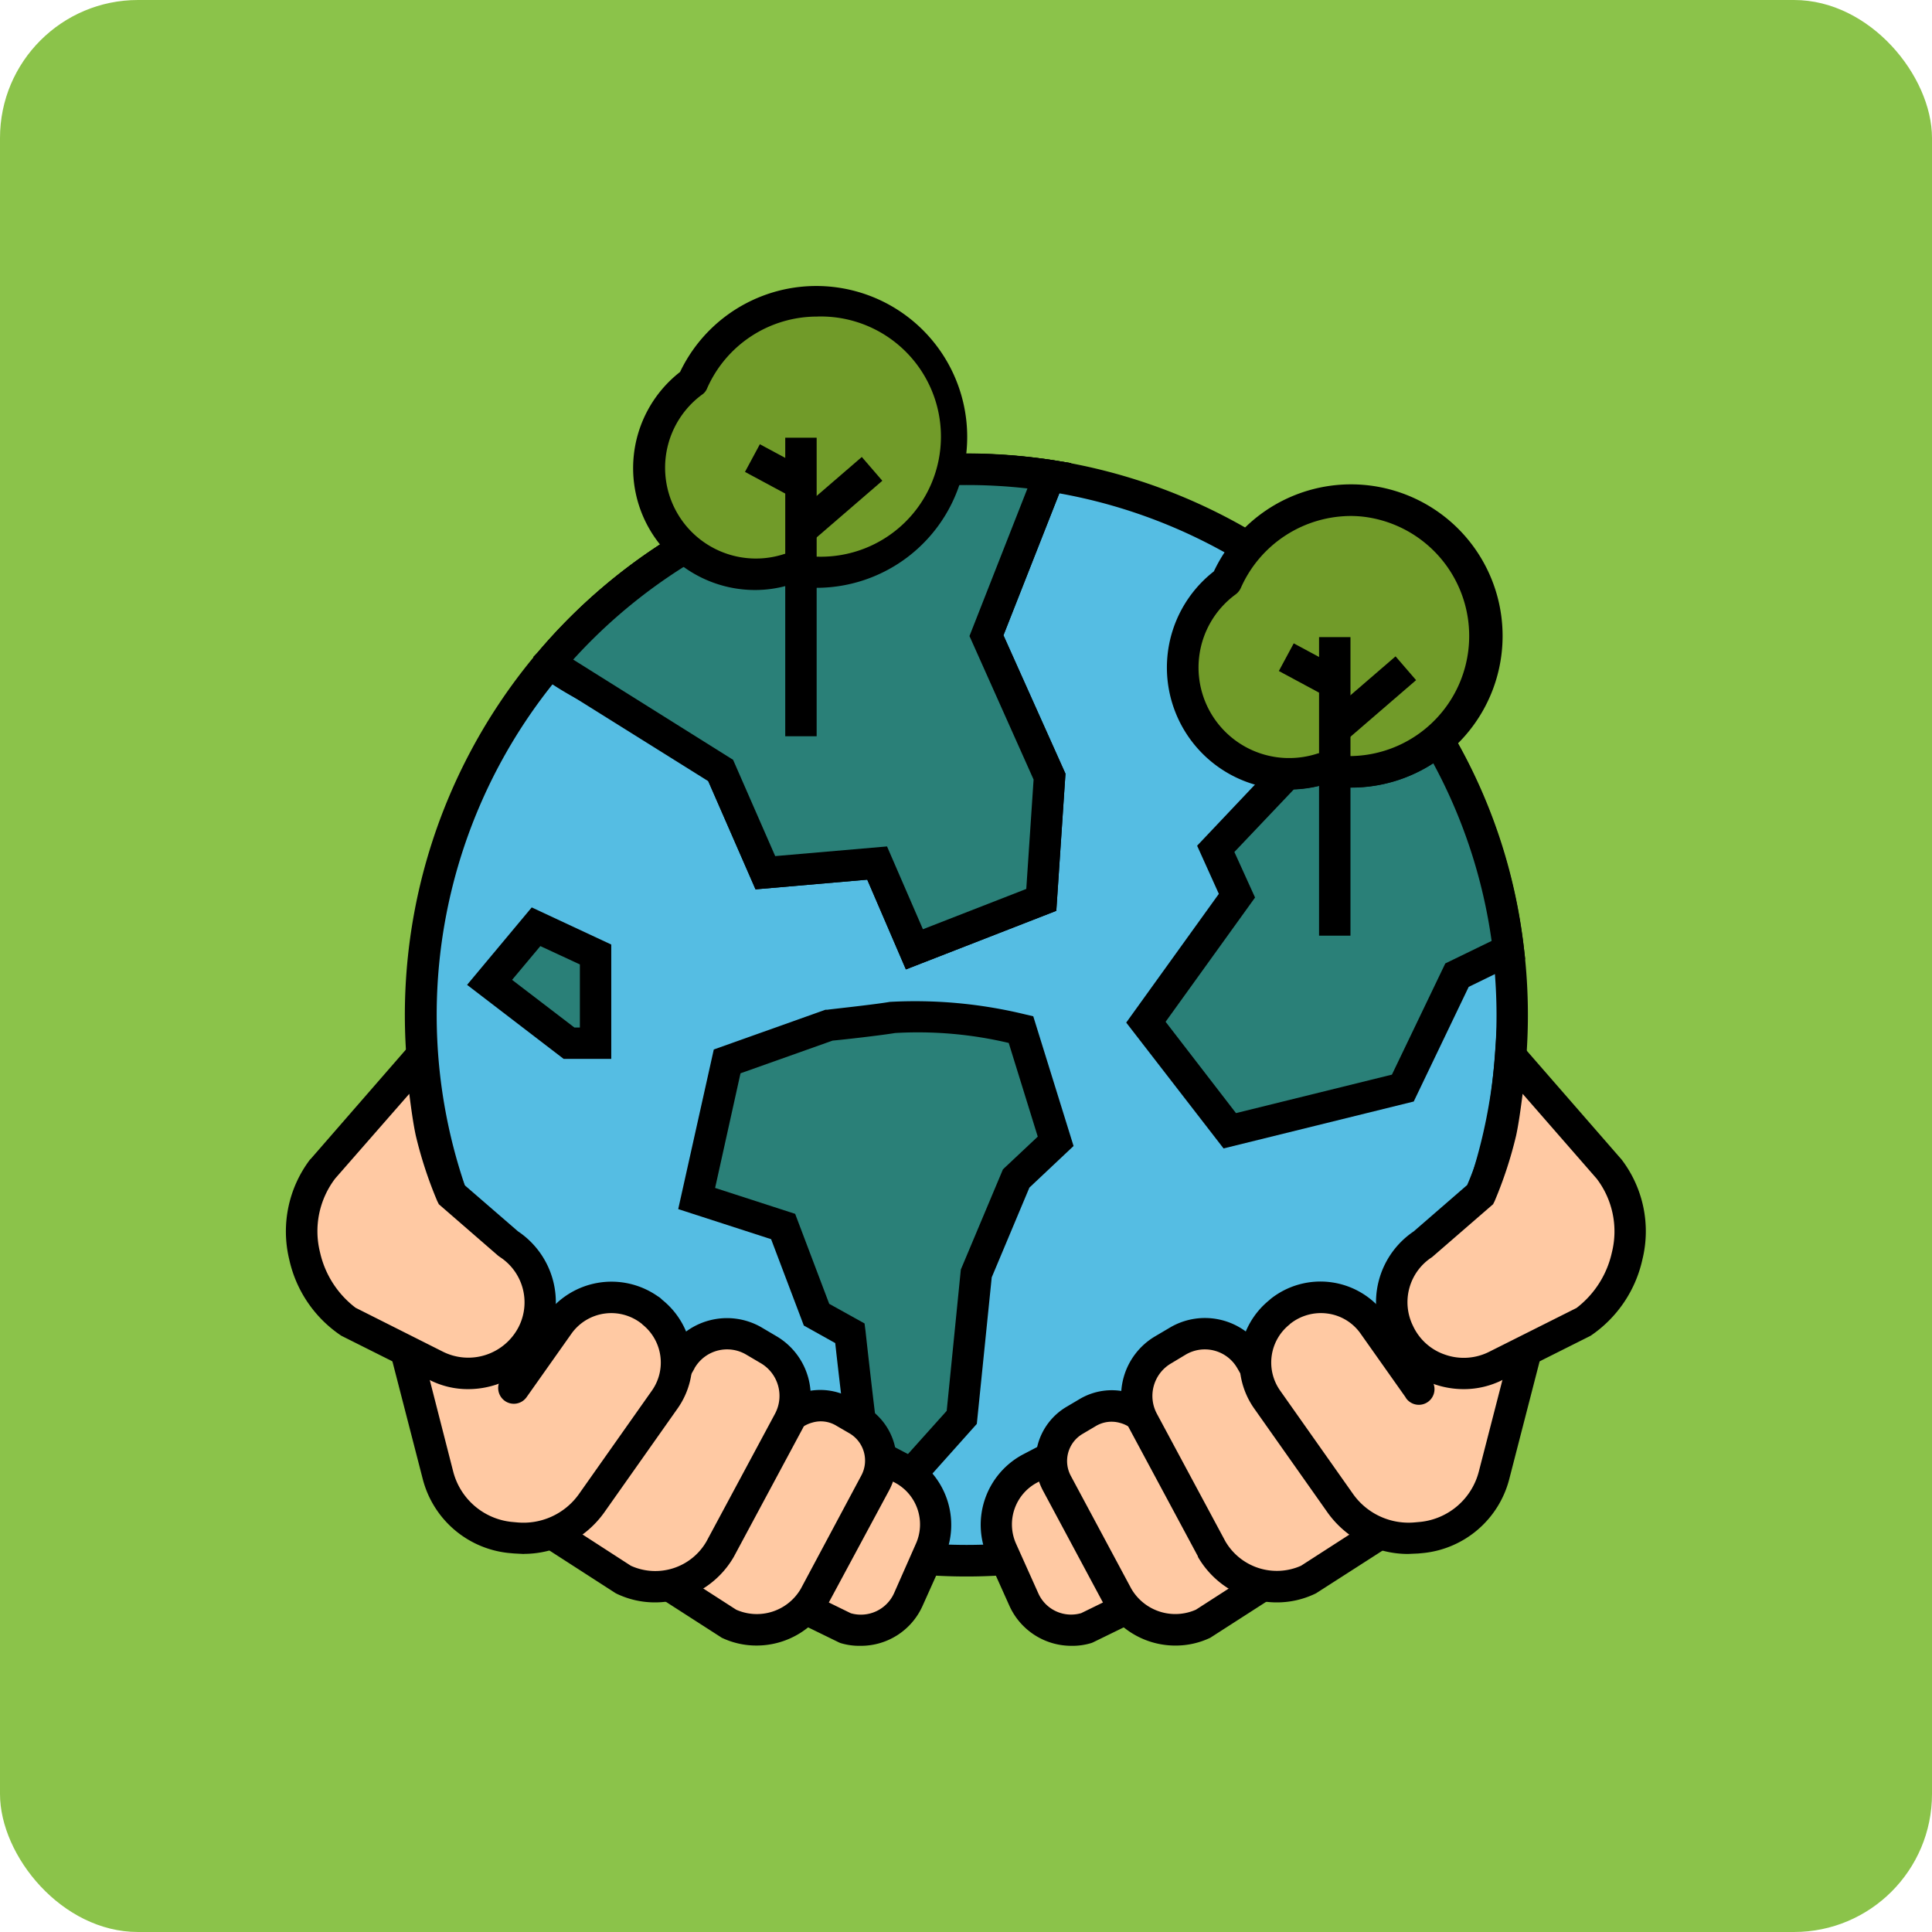 <svg xmlns="http://www.w3.org/2000/svg" width="70" height="70" viewBox="0 0 70 70">
  <g id="Grupo_1114922" data-name="Grupo 1114922" transform="translate(-199.571 -497)">
    <rect id="Rectángulo_412256" data-name="Rectángulo 412256" width="70" height="70" rx="5" transform="translate(199.571 497)" fill="#8bc34a"/>
    <g id="Layer_29" transform="translate(209.939 506.991)">
      <g id="Grupo_1116102" data-name="Grupo 1116102" transform="translate(-0.006 0.377)">
        <g id="Grupo_1116097" data-name="Grupo 1116097" transform="translate(0 6.065)">
          <g id="Grupo_1116084" data-name="Grupo 1116084" transform="translate(4.305)">
            <g id="Grupo_1116077" data-name="Grupo 1116077">
              <circle id="Elipse_13509" data-name="Elipse 13509" cx="19.777" cy="19.777" r="19.777" transform="translate(0.578 0.564)" fill="#55bde3"/>
              <path id="Trazado_957194" data-name="Trazado 957194" d="M65.755,105.036a20.345,20.345,0,1,1,14.382-5.963,20.338,20.338,0,0,1-14.382,5.963Zm0-39.544a19.2,19.2,0,1,0,19.2,19.2A19.223,19.223,0,0,0,65.755,65.492Z" transform="translate(-45.4 -64.35)"/>
            </g>
            <g id="Grupo_1116083" data-name="Grupo 1116083" transform="translate(2.256 0.005)">
              <g id="Grupo_1116078" data-name="Grupo 1116078" transform="translate(23.882 9.5)">
                <path id="Trazado_957195" data-name="Trazado 957195" d="M341.74,181.5l-1.868.91L337.91,186.5l-6.276,1.545-3.034-3.934,3.3-4.579-.768-1.7,2.579-2.721h.076a4.227,4.227,0,0,0,1.185-.18l.474.076a4.08,4.08,0,0,0,.588.038,4.864,4.864,0,0,0,3.157-1.147A19.691,19.691,0,0,1,341.74,181.5Z" transform="translate(-327.889 -173.018)" fill="#2a8078"/>
                <path id="Trazado_957196" data-name="Trazado 957196" d="M324.627,180.272l-3.527-4.56,3.356-4.664-.787-1.744,3.015-3.186H327a3.27,3.27,0,0,0,1-.152l.152-.047.152.028a2.949,2.949,0,0,0,.417.076,4.32,4.32,0,0,0,3.309-.986l.521-.436.341.588a19.811,19.811,0,0,1,2.617,7.822l.047.408-2.048,1-1.991,4.153Zm-2.1-4.589,2.55,3.309,5.65-1.394,1.934-4.029,1.678-.815a19.057,19.057,0,0,0-2.114-6.437,5.442,5.442,0,0,1-2.977.882,5.192,5.192,0,0,1-.664-.038l-.37-.057a4.343,4.343,0,0,1-1.043.161l-2.152,2.266.749,1.65Z" transform="translate(-321.1 -164.6)"/>
              </g>
              <g id="Grupo_1116079" data-name="Grupo 1116079" transform="translate(2.408 0)">
                <path id="Trazado_957197" data-name="Trazado 957197" d="M116.442,76.415l2.285,5.11-.294,4.465-4.608,1.792-1.346-3.129-4.048.36-1.621-3.707a29.691,29.691,0,0,0-4.171-2.73A11.074,11.074,0,0,1,100.6,77.42h.009a19.8,19.8,0,0,1,18.118-6.8Z" transform="translate(-100.031 -69.826)" fill="#2a8078"/>
                <path id="Trazado_957198" data-name="Trazado 957198" d="M108.091,83.086l-1.4-3.252-4.048.351-1.725-3.944a28.816,28.816,0,0,0-3.944-2.579,10.5,10.5,0,0,1-2.143-1.223l-.228-.171v-.512l.152-.152A20.32,20.32,0,0,1,110.29,64.4a21.094,21.094,0,0,1,3.091.228l.7.114-2.455,6.238,2.247,5.015-.332,4.968Zm-.683-4.456,1.3,3,3.745-1.46.265-3.963-2.323-5.2,2.1-5.347A19.288,19.288,0,0,0,96.022,71.88a11.286,11.286,0,0,0,1.422.749,31.128,31.128,0,0,1,4.285,2.8l.114.085,1.517,3.47Z" transform="translate(-94.6 -64.4)"/>
              </g>
              <g id="Grupo_1116080" data-name="Grupo 1116080" transform="translate(2.408)">
                <path id="Trazado_957199" data-name="Trazado 957199" d="M100.6,77.42a19.829,19.829,0,0,1,18.127-6.8l-2.285,5.793,2.285,5.11-.294,4.465-4.608,1.792-1.346-3.129-4.048.36-1.621-3.707Z" transform="translate(-100.031 -69.826)" fill="#2a8078"/>
                <path id="Trazado_957200" data-name="Trazado 957200" d="M108.091,83.086l-1.4-3.252-4.048.351-1.707-3.916L94.6,72.307v-.55l.152-.152A20.32,20.32,0,0,1,110.29,64.4a21.094,21.094,0,0,1,3.091.228l.7.114-2.455,6.238,2.247,5.015-.332,4.968Zm-.683-4.456,1.3,3,3.745-1.46.265-3.963-2.323-5.2,2.1-5.347a19.274,19.274,0,0,0-16.458,6.2l5.793,3.631,1.526,3.489Z" transform="translate(-94.6 -64.4)"/>
              </g>
              <g id="Grupo_1116081" data-name="Grupo 1116081" transform="translate(7.651 19.794)">
                <path id="Trazado_957201" data-name="Trazado 957201" d="M161.707,279.571s1.659-.171,2.294-.275a16.4,16.4,0,0,1,4.655.436l1.261,4.048-1.441,1.346-1.441,3.441-.531,5.214-2.977,3.337s-.588-2.266-.711-3.261-.36-3.119-.36-3.119l-1.214-.683-1.2-3.185-3.138-1.014,1.109-4.968Z" transform="translate(-156.236 -278.66)" fill="#2a8078"/>
                <path id="Trazado_957202" data-name="Trazado 957202" d="M156.906,292.812l-.265-1.024c-.028-.095-.6-2.313-.721-3.328-.095-.768-.265-2.228-.332-2.844l-1.138-.635-1.185-3.129-3.366-1.09,1.289-5.783,4.048-1.441h.076c.009-.009,1.65-.18,2.256-.284a16.882,16.882,0,0,1,4.873.446l.322.076,1.46,4.7-1.6,1.507-1.365,3.252-.54,5.309Zm-1.536-8.618,1.28.711.038.294c0,.019.237,2.143.36,3.119.066.521.265,1.432.436,2.143l2.143-2.389.512-5.12,1.526-3.631,1.261-1.185-1.052-3.394a14.282,14.282,0,0,0-4.115-.36c-.578.095-1.944.247-2.266.275l-3.337,1.185-.92,4.153,2.9.939Z" transform="translate(-149.9 -273.186)"/>
              </g>
              <g id="Grupo_1116082" data-name="Grupo 1116082" transform="translate(0 16.439)">
                <path id="Trazado_957203" data-name="Trazado 957203" d="M77.8,247.21l1.678-2.01,2.162,1v3.214h-.958Z" transform="translate(-76.985 -244.498)" fill="#2a8078"/>
                <path id="Trazado_957204" data-name="Trazado 957204" d="M74.424,243.289H72.7l-3.5-2.683,2.342-2.806,2.882,1.346Zm-1.337-1.138h.2v-2.285l-1.432-.664-1.024,1.223Z" transform="translate(-69.2 -237.8)"/>
              </g>
            </g>
          </g>
          <g id="Grupo_1116090" data-name="Grupo 1116090" transform="translate(25.174 20.426)">
            <g id="Grupo_1116085" data-name="Grupo 1116085" transform="translate(0 15.22)">
              <path id="Trazado_957205" data-name="Trazado 957205" d="M276.7,451.776l-1.934.958a1.9,1.9,0,0,1-2.285-1.033l-.8-1.773a2.306,2.306,0,0,1,1.024-2.977l1.052-.55" transform="translate(-270.922 -445.825)" fill="#ffc9a3"/>
              <path id="Trazado_957206" data-name="Trazado 957206" d="M268.811,447.892a2.46,2.46,0,0,1-2.247-1.441l-.8-1.782a2.887,2.887,0,0,1,1.28-3.707l1.052-.55a.553.553,0,0,1,.758.218.009.009,0,0,0,.009.01.562.562,0,0,1-.228.768.009.009,0,0,0-.009.01l-1.043.55a1.715,1.715,0,0,0-.777,2.237l.8,1.782a1.3,1.3,0,0,0,1.555.721l1.9-.929a.568.568,0,0,1,.758.265.553.553,0,0,1-.247.749.009.009,0,0,0-.009.01l-1.981.967-.047.019A2.325,2.325,0,0,1,268.811,447.892Z" transform="translate(-265.523 -440.34)"/>
            </g>
            <g id="Grupo_1116086" data-name="Grupo 1116086" transform="translate(1.982 13.512)">
              <path id="Trazado_957207" data-name="Trazado 957207" d="M300.232,434.681l-2.275,1.47a2.4,2.4,0,0,1-3.11-.986l-2.2-4.1a1.715,1.715,0,0,1,.635-2.285l.465-.284a1.72,1.72,0,0,1,2.361.607.009.009,0,0,0,.009.009l.512.9" transform="translate(-291.873 -427.696)" fill="#ffc9a3"/>
              <path id="Trazado_957208" data-name="Trazado 957208" d="M291.494,431.571a2.975,2.975,0,0,1-2.588-1.5H288.9l-2.2-4.105a2.281,2.281,0,0,1,.844-3.043l.465-.275a2.282,2.282,0,0,1,3.129.768l.028.057.512.891a.569.569,0,1,1-.986.569l-.512-.9a1.133,1.133,0,0,0-.7-.531,1.111,1.111,0,0,0-.882.123l-.465.275a1.139,1.139,0,0,0-.427,1.526l2.19,4.086a1.843,1.843,0,0,0,2.342.758l2.237-1.441a.569.569,0,1,1,.616.958l-2.3,1.479-.028.019A2.917,2.917,0,0,1,291.494,431.571Z" transform="translate(-286.424 -422.32)"/>
            </g>
            <g id="Grupo_1116087" data-name="Grupo 1116087" transform="translate(5.083 10.895)">
              <path id="Trazado_957209" data-name="Trazado 957209" d="M333.925,408.02l-2.56,1.659a2.713,2.713,0,0,1-3.517-1.109l-2.474-4.627a1.931,1.931,0,0,1,.711-2.579l.531-.322a1.951,1.951,0,0,1,2.655.673.035.035,0,0,1,.009.028l.588,1.014" transform="translate(-324.572 -400.2)" fill="#ffc9a3"/>
              <path id="Trazado_957210" data-name="Trazado 957210" d="M324.789,405.024a3.3,3.3,0,0,1-2.863-1.65v-.019l-2.484-4.627a2.507,2.507,0,0,1,.92-3.337l.531-.313a2.49,2.49,0,0,1,3.423.853c.009.019.019.028.028.047l.588,1.014a.569.569,0,0,1-.986.569l-.588-1.014a1.358,1.358,0,0,0-1.887-.493l-.521.313a1.365,1.365,0,0,0-.512,1.82l2.484,4.627a2.159,2.159,0,0,0,2.74.882l2.531-1.631a.569.569,0,1,1,.616.958l-2.6,1.669-.038.019A3.208,3.208,0,0,1,324.789,405.024Z" transform="translate(-319.142 -394.72)"/>
            </g>
            <g id="Grupo_1116088" data-name="Grupo 1116088" transform="translate(9.377 9.574)">
              <path id="Trazado_957211" data-name="Trazado 957211" d="M380.284,388.469l-1.233,4.778a2.993,2.993,0,0,1-2.6,2.237l-.209.019a2.98,2.98,0,0,1-2.759-1.251l-2.655-3.754a2.34,2.34,0,0,1,.446-3.167l.038-.028a2.334,2.334,0,0,1,3.28.36l.085.114,1.621,2.3" transform="translate(-369.839 -386.221)" fill="#ffc9a3"/>
              <path id="Trazado_957212" data-name="Trazado 957212" d="M370.533,390.659a3.582,3.582,0,0,1-2.92-1.507l-2.655-3.764a2.9,2.9,0,0,1,.559-3.934l.028-.028a2.9,2.9,0,0,1,4.19.6l1.621,2.294a.567.567,0,1,1-.891.7c-.01-.019-.019-.028-.028-.047l-1.621-2.294a1.741,1.741,0,0,0-1.195-.73,1.786,1.786,0,0,0-1.356.37l-.028.028a1.763,1.763,0,0,0-.341,2.389l2.655,3.764a2.465,2.465,0,0,0,2.237,1.014l.209-.019a2.45,2.45,0,0,0,2.1-1.82l1.232-4.778a.564.564,0,0,1,.711-.37.571.571,0,0,1,.389.654l-1.232,4.778a3.594,3.594,0,0,1-3.091,2.664l-.2.019Z" transform="translate(-364.43 -380.789)"/>
            </g>
            <g id="Grupo_1116089" data-name="Grupo 1116089" transform="translate(14.321)">
              <path id="Trazado_957213" data-name="Trazado 957213" d="M426.923,294.5l3.565,4.1a3.982,3.982,0,0,1-.92,5.546l-3.176,1.593a2.624,2.624,0,0,1-3.517-1.185c0-.009-.009-.009-.009-.019a2.542,2.542,0,0,1,.9-3.214l2.057-1.782a13.466,13.466,0,0,0,.739-2.266A27.412,27.412,0,0,0,426.923,294.5Z" transform="translate(-422.048 -293.106)" fill="#ffc9a3"/>
              <path id="Trazado_957214" data-name="Trazado 957214" d="M419.755,293.272a3.249,3.249,0,0,1-1.043-.171,3.165,3.165,0,0,1-1.83-1.631,3.1,3.1,0,0,1,1.062-3.915l1.934-1.678a11.638,11.638,0,0,0,.664-2.038,25.029,25.029,0,0,0,.341-2.683l.1-1.356,4.494,5.158a4.284,4.284,0,0,1,.749,3.622,4.506,4.506,0,0,1-1.877,2.759l-3.176,1.593A3.112,3.112,0,0,1,419.755,293.272Zm2.133-10.7c-.066.512-.142,1.081-.237,1.517a14.944,14.944,0,0,1-.777,2.37l-.057.114-2.209,1.915a1.941,1.941,0,0,0-.692,2.493,1.978,1.978,0,0,0,1.166,1.043,2.043,2.043,0,0,0,1.583-.1l3.176-1.593a3.478,3.478,0,0,0,1.28-2.01,3.151,3.151,0,0,0-.55-2.674Z" transform="translate(-416.577 -279.8)"/>
            </g>
          </g>
          <g id="Grupo_1116096" data-name="Grupo 1116096" transform="translate(0 20.426)">
            <g id="Grupo_1116091" data-name="Grupo 1116091" transform="translate(17.741 15.222)">
              <path id="Trazado_957215" data-name="Trazado 957215" d="M193.2,451.776l1.944.958a1.9,1.9,0,0,0,2.275-1.033l.8-1.773a2.306,2.306,0,0,0-1.024-2.977l-1.052-.55" transform="translate(-192.623 -445.828)" fill="#ffc9a3"/>
              <path id="Trazado_957216" data-name="Trazado 957216" d="M190.188,447.914a2.326,2.326,0,0,1-.721-.1l-.047-.019-1.981-.967a.574.574,0,0,1-.265-.758.582.582,0,0,1,.768-.265l1.9.929a1.319,1.319,0,0,0,1.564-.721l.787-1.782a1.714,1.714,0,0,0-.768-2.237l-1.052-.55a.585.585,0,0,1-.237-.777.565.565,0,0,1,.768-.228l1.052.55a2.887,2.887,0,0,1,1.28,3.707l-.8,1.782A2.445,2.445,0,0,1,190.188,447.914Z" transform="translate(-187.118 -440.364)"/>
            </g>
            <g id="Grupo_1116092" data-name="Grupo 1116092" transform="translate(13.192 13.504)">
              <path id="Trazado_957217" data-name="Trazado 957217" d="M145.1,434.681l2.275,1.47a2.4,2.4,0,0,0,3.11-.986l2.2-4.1a1.706,1.706,0,0,0-.635-2.285l-.465-.284a1.72,1.72,0,0,0-2.361.607.009.009,0,0,1-.009.009l-.512.9" transform="translate(-144.535 -427.689)" fill="#ffc9a3"/>
              <path id="Trazado_957218" data-name="Trazado 957218" d="M142.994,431.5a2.917,2.917,0,0,1-1.261-.284l-.028-.019-2.3-1.479a.569.569,0,0,1,.616-.958l2.237,1.441a1.843,1.843,0,0,0,2.342-.758l2.19-4.1a1.145,1.145,0,0,0-.417-1.526l-.474-.275a1.084,1.084,0,0,0-.872-.123,1.178,1.178,0,0,0-.711.531l-.512.9a.553.553,0,0,1-.758.218c-.009,0-.009-.009-.019-.009a.564.564,0,0,1-.209-.777l.512-.891a2.27,2.27,0,0,1,3.1-.853l.057.028.465.275a2.281,2.281,0,0,1,.844,3.043L145.582,430A2.975,2.975,0,0,1,142.994,431.5Z" transform="translate(-139.139 -422.242)"/>
            </g>
            <g id="Grupo_1116093" data-name="Grupo 1116093" transform="translate(9.096 10.897)">
              <path id="Trazado_957219" data-name="Trazado 957219" d="M101.9,407.983l2.56,1.659a2.713,2.713,0,0,0,3.517-1.109l2.484-4.627a1.943,1.943,0,0,0-.721-2.579l-.521-.322a1.948,1.948,0,0,0-2.664.683c0,.01-.009.01-.009.019l-.578,1.014" transform="translate(-101.335 -400.165)" fill="#ffc9a3"/>
              <path id="Trazado_957220" data-name="Trazado 957220" d="M100.211,405.041a3.209,3.209,0,0,1-1.384-.313l-.038-.019L96.2,403.04a.569.569,0,0,1,.616-.958l2.522,1.631a2.139,2.139,0,0,0,2.74-.882l2.484-4.627a1.373,1.373,0,0,0-.5-1.82l-.531-.313a1.361,1.361,0,0,0-1.868.455.072.072,0,0,0-.019.038l-.578,1.014a.573.573,0,0,1-1-.569l.588-1.014a2.5,2.5,0,0,1,3.4-.929c.019.009.028.019.047.028l.531.313a2.516,2.516,0,0,1,.929,3.337l-2.493,4.646A3.3,3.3,0,0,1,100.211,405.041Z" transform="translate(-95.939 -394.739)"/>
            </g>
            <g id="Grupo_1116094" data-name="Grupo 1116094" transform="translate(3.709 9.579)">
              <path id="Trazado_957221" data-name="Trazado 957221" d="M45.1,388.469l1.232,4.778a2.993,2.993,0,0,0,2.6,2.237l.209.019a2.98,2.98,0,0,0,2.759-1.251l2.655-3.754a2.34,2.34,0,0,0-.446-3.167l-.038-.028a2.334,2.334,0,0,0-3.28.36l-.085.114-1.621,2.3" transform="translate(-44.533 -386.225)" fill="#ffc9a3"/>
              <path id="Trazado_957222" data-name="Trazado 957222" d="M44.027,390.7l-.36-.019-.209-.019A3.594,3.594,0,0,1,40.367,388l-1.232-4.778a.573.573,0,1,1,1.109-.284l1.223,4.778a2.45,2.45,0,0,0,2.1,1.82l.209.019a2.465,2.465,0,0,0,2.237-1.014l2.655-3.764a1.763,1.763,0,0,0-.341-2.389l-.028-.028a1.77,1.77,0,0,0-2.55.36l-1.621,2.294a.565.565,0,0,1-.787.142.576.576,0,0,1-.142-.8l1.621-2.294a2.923,2.923,0,0,1,4.058-.7.716.716,0,0,1,.133.1l.028.028a2.9,2.9,0,0,1,.559,3.935l-2.655,3.764a3.582,3.582,0,0,1-2.92,1.507Z" transform="translate(-39.117 -380.834)"/>
            </g>
            <g id="Grupo_1116095" data-name="Grupo 1116095">
              <path id="Trazado_957223" data-name="Trazado 957223" d="M10.363,294.5l-3.574,4.1a3.982,3.982,0,0,0,.929,5.546l3.176,1.593a2.613,2.613,0,0,0,3.508-1.185.033.033,0,0,1,.009-.019,2.528,2.528,0,0,0-.891-3.214l-2.067-1.782a13.468,13.468,0,0,1-.739-2.266,26.367,26.367,0,0,1-.351-2.768Z" transform="translate(-5.452 -293.106)" fill="#ffc9a3"/>
              <path id="Trazado_957224" data-name="Trazado 957224" d="M6.593,293.272a3.045,3.045,0,0,1-1.413-.341L2,291.338a4.474,4.474,0,0,1-1.887-2.759,4.316,4.316,0,0,1,.749-3.622L.9,284.92l4.456-5.12.1,1.356c.009.019.142,1.744.341,2.683a14.207,14.207,0,0,0,.664,2.038L8.4,287.555a3.09,3.09,0,0,1,1.062,3.915,3.166,3.166,0,0,1-1.83,1.631,3.249,3.249,0,0,1-1.043.171ZM1.777,285.64a3.151,3.151,0,0,0-.55,2.674,3.477,3.477,0,0,0,1.289,2.01l3.167,1.593A2.053,2.053,0,0,0,8.433,291a.033.033,0,0,1,.009-.019,1.961,1.961,0,0,0-.692-2.493l-.066-.047-2.152-1.868-.057-.114a14.948,14.948,0,0,1-.777-2.37c-.095-.436-.171-1-.237-1.517Z" transform="translate(0.006 -279.8)"/>
            </g>
          </g>
        </g>
        <g id="Grupo_1116099" data-name="Grupo 1116099" transform="translate(12.581 0)">
          <g id="Grupo_1116098" data-name="Grupo 1116098">
            <path id="Trazado_957225" data-name="Trazado 957225" d="M144.812,6A4.932,4.932,0,0,0,140.3,8.948a3.849,3.849,0,0,0,2.266,6.959,3.8,3.8,0,0,0,1.176-.18,5.077,5.077,0,0,0,1.071.114,4.92,4.92,0,1,0,0-9.841Z" transform="translate(-138.147 -5.467)" fill="#719b29"/>
            <path id="Trazado_957226" data-name="Trazado 957226" d="M137.118,11.386a4.417,4.417,0,0,1-2.721-7.9,5.468,5.468,0,1,1,3.925,7.727A4.3,4.3,0,0,1,137.118,11.386Zm2.247-9.907a4.352,4.352,0,0,0-3.991,2.607.493.493,0,0,1-.19.228,3.29,3.29,0,0,0,2.939,5.783.52.52,0,0,1,.294-.019,4.538,4.538,0,0,0,.948.1,4.352,4.352,0,1,0,0-8.7Z" transform="translate(-132.7 -0.377)"/>
          </g>
          <path id="Trazado_957227" data-name="Trazado 957227" d="M190.8,58.3h1.138V69.117H190.8Z" transform="translate(-185.292 -52.809)"/>
          <path id="Trazado_957228" data-name="Trazado 957228" d="M0,0H3.423V1.138H0Z" transform="translate(5.69 8.425) rotate(-40.782)"/>
          <path id="Trazado_957229" data-name="Trazado 957229" d="M0,0H1.138V2H0Z" transform="translate(4.049 6.73) rotate(-61.719)"/>
        </g>
        <g id="Grupo_1116101" data-name="Grupo 1116101" transform="translate(31.921 7.187)">
          <g id="Grupo_1116100" data-name="Grupo 1116100">
            <path id="Trazado_957230" data-name="Trazado 957230" d="M353.711,87.023a4.916,4.916,0,0,1-4.92,4.92,4.08,4.08,0,0,1-.588-.038l-.474-.076a4.226,4.226,0,0,1-1.185.18h-.076a3.848,3.848,0,0,1-2.19-6.959,4.921,4.921,0,0,1,9.433,1.972Z" transform="translate(-342.124 -81.532)" fill="#719b29"/>
            <path id="Trazado_957231" data-name="Trazado 957231" d="M341.11,87.228h-.095a4.417,4.417,0,0,1-2.626-7.9,5.492,5.492,0,1,1,4.977,7.831,5.19,5.19,0,0,1-.664-.038l-.37-.057A4.925,4.925,0,0,1,341.11,87.228Zm2.247-9.907a4.372,4.372,0,0,0-3.991,2.607.6.6,0,0,1-.18.228,3.281,3.281,0,0,0,1.858,5.935h.066a3.27,3.27,0,0,0,1-.152.548.548,0,0,1,.3-.019,2.948,2.948,0,0,0,.417.076,4.352,4.352,0,0,0,1-8.646A3.976,3.976,0,0,0,343.357,77.321Z" transform="translate(-336.691 -76.181)"/>
          </g>
          <path id="Trazado_957232" data-name="Trazado 957232" d="M394.8,134.5h1.138v10.817H394.8Z" transform="translate(-389.291 -128.971)"/>
          <path id="Trazado_957233" data-name="Trazado 957233" d="M0,0H3.423V1.138H0Z" transform="translate(5.689 8.462) rotate(-40.782)"/>
          <path id="Trazado_957234" data-name="Trazado 957234" d="M0,0H1.138V2H0Z" transform="translate(4.052 6.757) rotate(-61.719)"/>
        </g>
      </g>
    </g>
  </g>
</svg>
